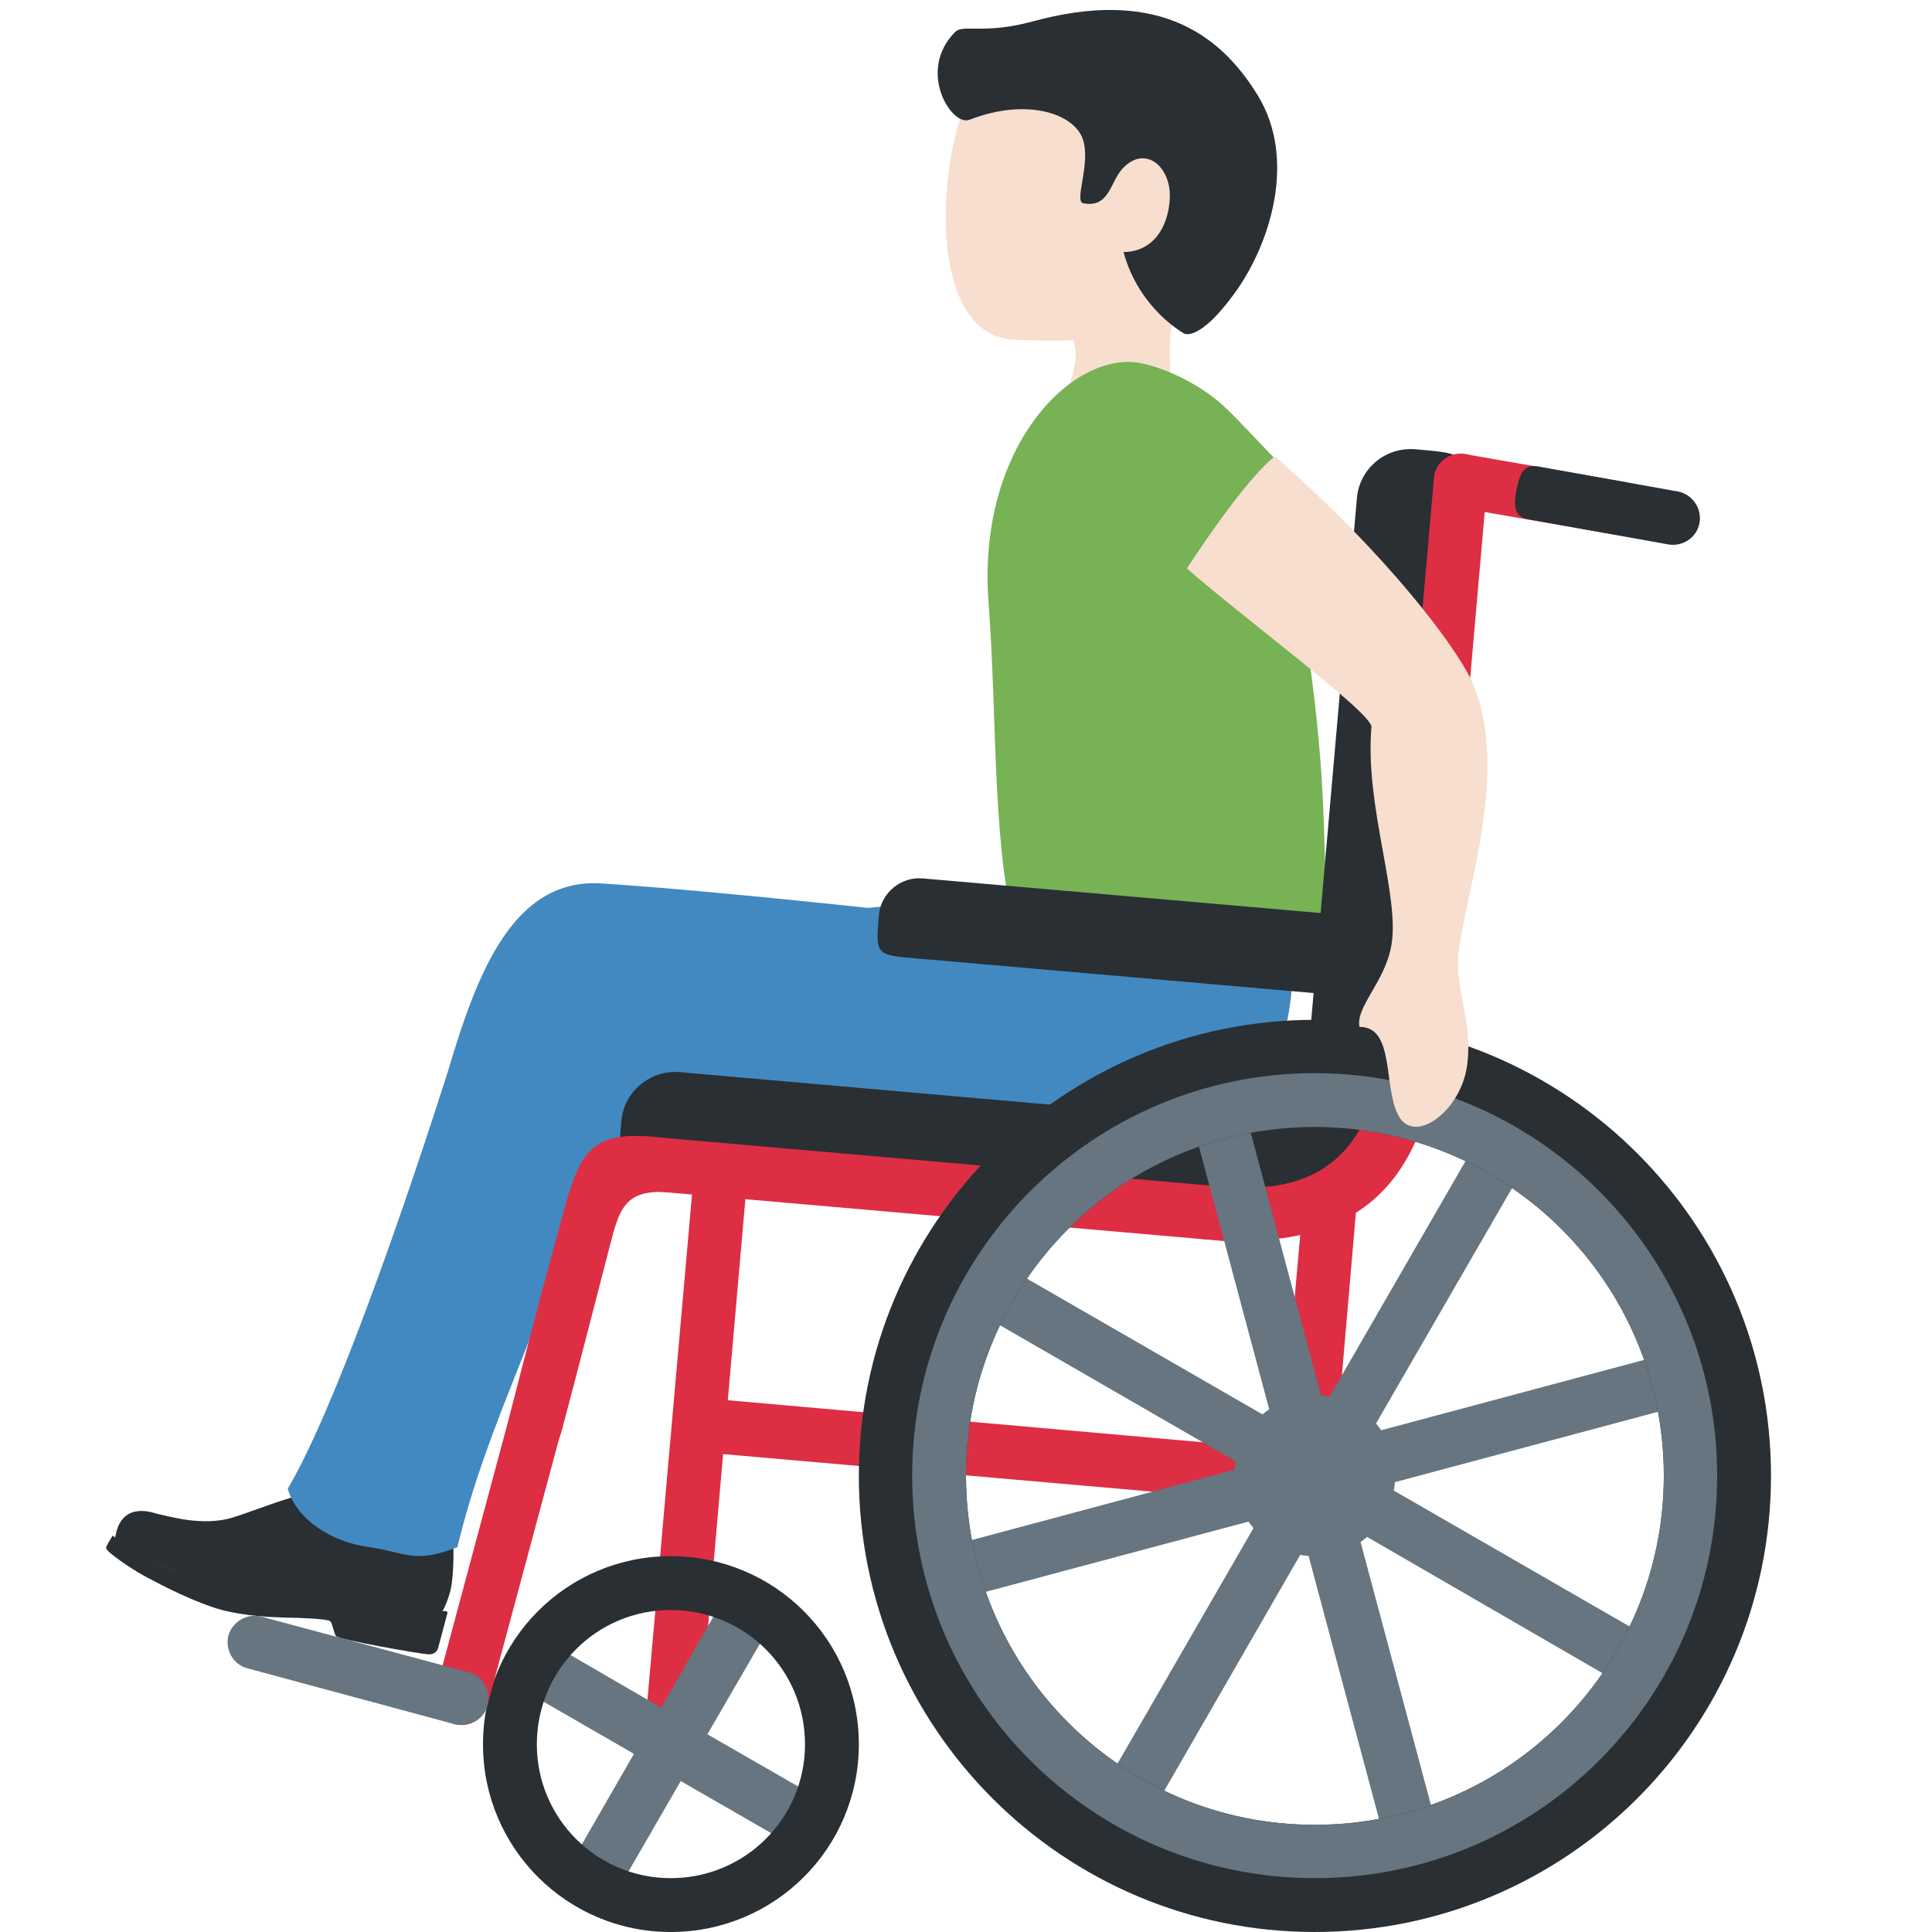 <?xml version="1.0" encoding="UTF-8"?>
<svg xmlns="http://www.w3.org/2000/svg" xmlns:xlink="http://www.w3.org/1999/xlink" width="15pt" height="15pt" viewBox="0 0 15 15" version="1.1">
<g id="surface1">
<path style=" stroke:none;fill-rule:nonzero;fill:rgb(96.863%,87.059%,80.784%);fill-opacity:1;" d="M 9.148 0.406 C 8.613 0.09 7.676 0.234 7.465 0.887 C 7.254 1.531 7.273 2.605 7.867 2.637 C 8.488 2.668 9.137 2.637 9.488 2.047 C 9.836 1.457 9.684 0.723 9.148 0.406 Z M 9.148 0.406 "/>
<path style=" stroke:none;fill-rule:nonzero;fill:rgb(96.863%,87.059%,80.784%);fill-opacity:1;" d="M 9.297 2.184 C 10.289 1.34 8.27 1.109 8.27 1.109 C 7.887 1.062 8.047 1.738 7.812 2.055 C 7.652 2.273 8.145 2.484 8.145 2.484 C 8.145 2.484 8.383 2.52 8.348 2.809 C 8.34 2.883 8.316 2.969 8.266 3.078 C 8.004 3.625 8.719 4.102 8.98 3.555 C 9.082 3.34 9.09 3.133 9.086 2.941 L 9.086 2.926 C 9.078 2.641 9.055 2.391 9.297 2.184 Z M 9.297 2.184 "/>
<path style=" stroke:none;fill-rule:nonzero;fill:rgb(16.078%,18.431%,20%);fill-opacity:1;" d="M 9.766 0.742 C 9.457 0.234 8.949 -0.09 8.012 0.168 C 7.629 0.27 7.477 0.184 7.414 0.25 C 7.117 0.551 7.387 0.984 7.527 0.93 C 7.98 0.754 8.34 0.887 8.406 1.078 C 8.473 1.266 8.336 1.562 8.41 1.578 C 8.617 1.617 8.617 1.41 8.719 1.305 C 8.883 1.133 9.07 1.277 9.082 1.496 C 9.09 1.672 9.008 1.953 8.723 1.957 C 8.844 2.402 9.195 2.59 9.195 2.59 C 9.195 2.59 9.309 2.656 9.582 2.281 C 9.855 1.91 10.074 1.246 9.766 0.742 Z M 3.422 12.531 C 3.422 12.531 3.461 12.48 3.496 12.355 C 3.527 12.23 3.523 11.98 3.516 11.945 C 3.504 11.906 3.492 11.879 3.445 11.879 C 3.41 11.879 3.129 11.938 2.969 11.902 C 2.672 11.836 2.598 11.535 2.598 11.535 C 2.598 11.535 2.41 11.586 2.258 11.629 C 2.109 11.672 1.926 11.746 1.797 11.785 C 1.688 11.816 1.57 11.816 1.457 11.801 C 1.34 11.785 1.25 11.758 1.223 11.754 C 1.191 11.746 0.973 11.66 0.906 11.883 L 0.891 11.949 C 0.891 11.949 1.254 12.219 1.809 12.363 C 2.367 12.508 2.496 12.367 2.855 12.461 C 3.219 12.555 3.422 12.531 3.422 12.531 Z M 3.422 12.531 "/>
<path style=" stroke:none;fill-rule:nonzero;fill:rgb(16.078%,18.431%,20%);fill-opacity:1;" d="M 2.609 12.703 C 2.59 12.676 2.582 12.602 2.562 12.586 C 2.547 12.57 2.32 12.559 2.215 12.559 C 2.109 12.555 1.926 12.551 1.723 12.5 C 1.523 12.445 1.277 12.32 1.125 12.238 C 0.977 12.156 0.863 12.066 0.84 12.043 C 0.816 12.016 0.824 12.012 0.832 11.996 C 0.836 11.984 0.875 11.922 0.875 11.922 C 0.875 11.922 0.965 12 1.125 12.09 C 1.289 12.18 1.457 12.258 1.758 12.336 C 2.059 12.414 2.258 12.418 2.426 12.414 C 2.637 12.414 2.934 12.43 3.137 12.484 C 3.293 12.523 3.414 12.508 3.457 12.508 C 3.469 12.508 3.477 12.516 3.473 12.527 L 3.402 12.793 C 3.398 12.812 3.375 12.848 3.328 12.844 C 3.277 12.844 2.629 12.73 2.609 12.703 Z M 2.609 12.703 "/>
<path style=" stroke:none;fill-rule:nonzero;fill:rgb(25.882%,53.725%,75.686%);fill-opacity:1;" d="M 10.012 7.199 C 10.094 7.793 9.957 8.426 9.504 8.582 C 9.07 8.734 8.23 8.633 8.23 8.633 C 8.23 8.633 7.957 8.828 8.055 9.145 C 8.109 9.324 8.184 9.414 8.164 9.434 C 8.145 9.449 7.961 9.441 7.879 9.445 C 7.656 9.453 7.414 9.395 7 9.32 C 6.586 9.242 6.398 9.254 5.949 9.168 C 5.449 9.078 5.094 8.895 4.91 8.441 C 4.754 8.055 4.949 7.551 5.5 7.289 C 5.953 7.078 7.289 6.988 7.793 6.992 C 8.297 7 9.941 6.684 10.012 7.199 Z M 10.012 7.199 "/>
<path style=" stroke:none;fill-rule:nonzero;fill:rgb(25.882%,53.725%,75.686%);fill-opacity:1;" d="M 2.867 12.012 C 2.594 11.977 2.309 11.812 2.234 11.559 C 2.723 10.73 3.484 8.297 3.484 8.297 C 3.707 7.547 3.988 6.816 4.668 6.859 C 5.543 6.914 7.039 7.082 7.039 7.082 C 7.996 7.137 7.551 7.461 7.848 7.812 C 8.145 8.164 7.383 8.684 6.762 8.699 C 5.676 8.719 5.133 8.652 4.5 9.25 C 4.25 10.234 3.789 11.02 3.551 12.012 C 3.219 12.145 3.141 12.051 2.867 12.012 Z M 2.867 12.012 "/>
<path style=" stroke:none;fill-rule:nonzero;fill:rgb(46.667%,69.804%,33.333%);fill-opacity:1;" d="M 10.289 6.738 C 10.305 7.039 10.352 7.438 10.176 7.391 C 9.477 7.215 7.91 7.32 7.91 7.32 C 7.699 6.656 7.746 5.625 7.676 4.691 C 7.578 3.461 8.336 2.715 8.859 2.82 C 9.074 2.863 9.332 3 9.488 3.141 C 9.605 3.246 9.875 3.543 9.965 3.629 C 10.426 4.07 10.016 4.215 10.102 4.711 C 10.285 5.793 10.277 6.438 10.289 6.738 Z M 10.289 6.738 "/>
<path style=" stroke:none;fill-rule:nonzero;fill:rgb(86.667%,18.039%,26.667%);fill-opacity:1;" d="M 5.609 11.289 L 10.121 11.684 C 10.234 11.695 10.336 11.609 10.348 11.496 C 10.355 11.379 10.27 11.277 10.156 11.27 L 5.648 10.871 C 5.531 10.863 5.43 10.949 5.422 11.062 C 5.41 11.176 5.496 11.277 5.609 11.289 Z M 5.609 11.289 "/>
<path style=" stroke:none;fill-rule:nonzero;fill:rgb(86.667%,18.039%,26.667%);fill-opacity:1;" d="M 10.121 11.684 C 10.004 11.672 9.922 11.57 9.93 11.457 L 10.113 9.383 C 10.121 9.27 10.223 9.184 10.34 9.191 C 10.453 9.203 10.535 9.305 10.527 9.418 L 10.348 11.496 C 10.336 11.609 10.234 11.695 10.121 11.684 Z M 5.645 8.527 C 5.531 8.516 5.43 8.602 5.422 8.715 L 4.996 13.547 C 4.988 13.66 5.074 13.762 5.188 13.773 C 5.301 13.781 5.402 13.699 5.414 13.582 L 5.836 8.75 C 5.844 8.637 5.762 8.535 5.645 8.527 Z M 5.645 8.527 "/>
<path style=" stroke:none;fill-rule:nonzero;fill:rgb(16.078%,18.431%,20%);fill-opacity:1;" d="M 9.801 8.578 C 10.398 8.496 10.984 8.52 10.777 8.809 C 10.574 9.094 10.121 9.602 9.355 9.52 C 8.586 9.434 9.434 8.633 9.801 8.578 Z M 9.801 8.578 "/>
<path style=" stroke:none;fill-rule:nonzero;fill:rgb(16.078%,18.431%,20%);fill-opacity:1;" d="M 9.355 9.52 L 5.203 9.156 C 4.789 9.117 4.789 9.117 4.824 8.703 C 4.844 8.477 5.047 8.305 5.277 8.324 L 9.426 8.688 C 9.656 8.707 9.824 8.91 9.805 9.141 C 9.77 9.555 9.77 9.555 9.355 9.52 Z M 9.355 9.52 "/>
<path style=" stroke:none;fill-rule:nonzero;fill:rgb(86.667%,18.039%,26.667%);fill-opacity:1;" d="M 9.566 9.641 L 5.004 9.242 C 4.887 9.23 4.805 9.129 4.812 9.016 C 4.824 8.902 4.926 8.816 5.039 8.824 L 9.605 9.223 C 9.719 9.234 9.805 9.336 9.793 9.449 C 9.785 9.566 9.684 9.648 9.566 9.641 Z M 9.566 9.641 "/>
<path style=" stroke:none;fill-rule:nonzero;fill:rgb(16.078%,18.431%,20%);fill-opacity:1;" d="M 11.367 3.938 L 11.004 8.09 C 10.965 8.504 10.965 8.504 10.551 8.469 C 10.324 8.449 10.152 8.246 10.172 8.016 L 10.535 3.867 C 10.555 3.637 10.758 3.469 10.988 3.488 C 11.402 3.523 11.402 3.523 11.367 3.938 Z M 11.367 3.938 "/>
<path style=" stroke:none;fill-rule:nonzero;fill:rgb(86.667%,18.039%,26.667%);fill-opacity:1;" d="M 11.547 3.75 L 11.148 8.312 C 11.137 8.43 11.035 8.512 10.922 8.504 C 10.809 8.492 10.723 8.391 10.734 8.277 L 11.133 3.711 C 11.141 3.598 11.242 3.512 11.359 3.523 C 11.473 3.531 11.559 3.633 11.547 3.75 Z M 11.547 3.75 "/>
<path style=" stroke:none;fill-rule:nonzero;fill:rgb(16.078%,18.431%,20%);fill-opacity:1;" d="M 10.258 7.715 L 7.113 7.441 C 6.797 7.414 6.797 7.414 6.824 7.102 C 6.84 6.934 6.992 6.805 7.164 6.82 L 10.312 7.094 C 10.484 7.109 10.613 7.262 10.602 7.434 C 10.574 7.742 10.574 7.742 10.258 7.715 Z M 10.258 7.715 "/>
<path style=" stroke:none;fill-rule:nonzero;fill:rgb(86.667%,18.039%,26.667%);fill-opacity:1;" d="M 9.398 9.207 C 9.816 9.242 10.641 9.316 10.75 8.07 C 10.859 6.824 11.277 6.863 11.168 8.105 C 11.059 9.352 10.371 9.711 9.359 9.621 C 8.531 9.551 8.566 9.133 9.398 9.207 Z M 5.043 8.824 C 5.875 8.895 6.039 9.332 5.211 9.258 C 4.844 9.227 4.809 9.383 4.727 9.703 C 4.648 10.004 4.535 10.453 4.367 11.086 C 4.246 11.547 3.859 11.379 3.961 10.977 C 4.133 10.297 4.293 9.707 4.398 9.328 C 4.508 8.945 4.609 8.789 5.043 8.824 Z M 5.043 8.824 "/>
<path style=" stroke:none;fill-rule:nonzero;fill:rgb(40%,45.882%,49.804%);fill-opacity:1;" d="M 10.832 11.457 C 10.832 11.805 10.555 12.082 10.207 12.082 C 9.863 12.082 9.582 11.805 9.582 11.457 C 9.582 11.113 9.863 10.832 10.207 10.832 C 10.555 10.832 10.832 11.113 10.832 11.457 Z M 10.832 11.457 "/>
<path style=" stroke:none;fill-rule:nonzero;fill:rgb(40%,45.882%,49.804%);fill-opacity:1;" d="M 13.02 12.84 L 10.492 11.383 L 11.953 8.855 L 11.59 8.648 L 10.133 11.172 L 7.605 9.715 L 7.398 10.078 L 9.922 11.535 L 8.465 14.059 L 8.828 14.27 L 10.285 11.742 L 12.809 13.203 Z M 13.02 12.84 "/>
<path style=" stroke:none;fill-rule:nonzero;fill:rgb(40%,45.882%,49.804%);fill-opacity:1;" d="M 11.219 14.422 L 10.465 11.605 L 13.281 10.852 L 13.172 10.449 L 10.355 11.203 L 9.602 8.387 L 9.199 8.492 L 9.953 11.312 L 7.137 12.066 L 7.242 12.469 L 10.062 11.715 L 10.816 14.531 Z M 11.219 14.422 "/>
<path style=" stroke:none;fill-rule:nonzero;fill:rgb(16.078%,18.431%,20%);fill-opacity:1;" d="M 10.207 7.918 C 8.254 7.918 6.668 9.504 6.668 11.457 C 6.668 13.414 8.254 15 10.207 15 C 12.164 15 13.75 13.414 13.75 11.457 C 13.75 9.504 12.164 7.918 10.207 7.918 Z M 10.207 14.168 C 8.711 14.168 7.5 12.953 7.5 11.457 C 7.5 9.961 8.711 8.75 10.207 8.75 C 11.703 8.75 12.918 9.961 12.918 11.457 C 12.918 12.953 11.703 14.168 10.207 14.168 Z M 10.207 14.168 "/>
<path style=" stroke:none;fill-rule:nonzero;fill:rgb(40%,45.882%,49.804%);fill-opacity:1;" d="M 10.207 8.332 C 8.484 8.332 7.082 9.734 7.082 11.457 C 7.082 13.184 8.484 14.582 10.207 14.582 C 11.934 14.582 13.332 13.184 13.332 11.457 C 13.332 9.734 11.934 8.332 10.207 8.332 Z M 10.207 14.168 C 8.711 14.168 7.5 12.953 7.5 11.457 C 7.5 9.961 8.711 8.75 10.207 8.75 C 11.703 8.75 12.918 9.961 12.918 11.457 C 12.918 12.953 11.703 14.168 10.207 14.168 Z M 6.395 13.984 L 5.492 13.465 L 6.016 12.562 L 5.652 12.355 L 5.133 13.258 L 4.23 12.734 L 4.023 13.098 L 4.922 13.617 L 4.402 14.52 L 4.766 14.727 L 5.285 13.828 L 6.188 14.348 Z M 6.395 13.984 "/>
<path style=" stroke:none;fill-rule:nonzero;fill:rgb(16.078%,18.431%,20%);fill-opacity:1;" d="M 5.207 12.082 C 4.402 12.082 3.75 12.734 3.75 13.543 C 3.75 14.348 4.402 15 5.207 15 C 6.016 15 6.668 14.348 6.668 13.543 C 6.668 12.734 6.016 12.082 5.207 12.082 Z M 5.207 14.582 C 4.633 14.582 4.168 14.117 4.168 13.543 C 4.168 12.965 4.633 12.5 5.207 12.5 C 5.785 12.5 6.25 12.965 6.25 13.543 C 6.25 14.117 5.785 14.582 5.207 14.582 Z M 5.207 14.582 "/>
<path style=" stroke:none;fill-rule:nonzero;fill:rgb(86.667%,18.039%,26.667%);fill-opacity:1;" d="M 4.285 10.566 C 4.176 10.539 4.062 10.605 4.031 10.715 L 3.383 13.129 C 3.355 13.242 3.422 13.355 3.531 13.387 C 3.645 13.414 3.758 13.348 3.785 13.238 L 4.434 10.824 C 4.465 10.711 4.398 10.598 4.285 10.566 Z M 4.285 10.566 "/>
<path style=" stroke:none;fill-rule:nonzero;fill:rgb(40%,45.882%,49.804%);fill-opacity:1;" d="M 3.531 13.387 L 1.922 12.953 C 1.812 12.926 1.746 12.809 1.773 12.699 C 1.805 12.59 1.918 12.523 2.027 12.551 L 3.641 12.984 C 3.75 13.012 3.816 13.129 3.785 13.238 C 3.758 13.348 3.641 13.414 3.531 13.387 Z M 3.531 13.387 "/>
<path style=" stroke:none;fill-rule:nonzero;fill:rgb(86.667%,18.039%,26.667%);fill-opacity:1;" d="M 12.543 4.152 L 11.312 3.938 C 11.199 3.918 11.125 3.809 11.145 3.695 C 11.164 3.582 11.27 3.508 11.383 3.527 L 12.613 3.742 C 12.727 3.762 12.805 3.871 12.785 3.984 C 12.766 4.098 12.656 4.172 12.543 4.152 Z M 12.543 4.152 "/>
<path style=" stroke:none;fill-rule:nonzero;fill:rgb(16.078%,18.431%,20%);fill-opacity:1;" d="M 12.953 4.227 L 11.863 4.031 C 11.75 4.012 11.754 3.918 11.773 3.805 C 11.797 3.691 11.824 3.602 11.938 3.621 L 13.027 3.816 C 13.137 3.836 13.215 3.945 13.195 4.059 C 13.176 4.172 13.066 4.246 12.953 4.227 Z M 12.953 4.227 "/>
<path style=" stroke:none;fill-rule:nonzero;fill:rgb(96.863%,87.059%,80.784%);fill-opacity:1;" d="M 9.215 4.414 C 9.691 4.828 10.656 5.539 10.648 5.645 C 10.594 6.258 10.875 6.969 10.801 7.348 C 10.75 7.625 10.523 7.82 10.555 7.973 C 10.832 7.969 10.738 8.449 10.859 8.664 C 10.984 8.891 11.344 8.625 11.391 8.27 C 11.426 8.008 11.348 7.809 11.32 7.539 C 11.285 7.156 11.777 6.016 11.414 5.262 C 11.289 5.008 10.777 4.312 9.898 3.543 C 9.652 3.734 9.215 4.414 9.215 4.414 Z M 9.215 4.414 "/>
</g>
</svg>
